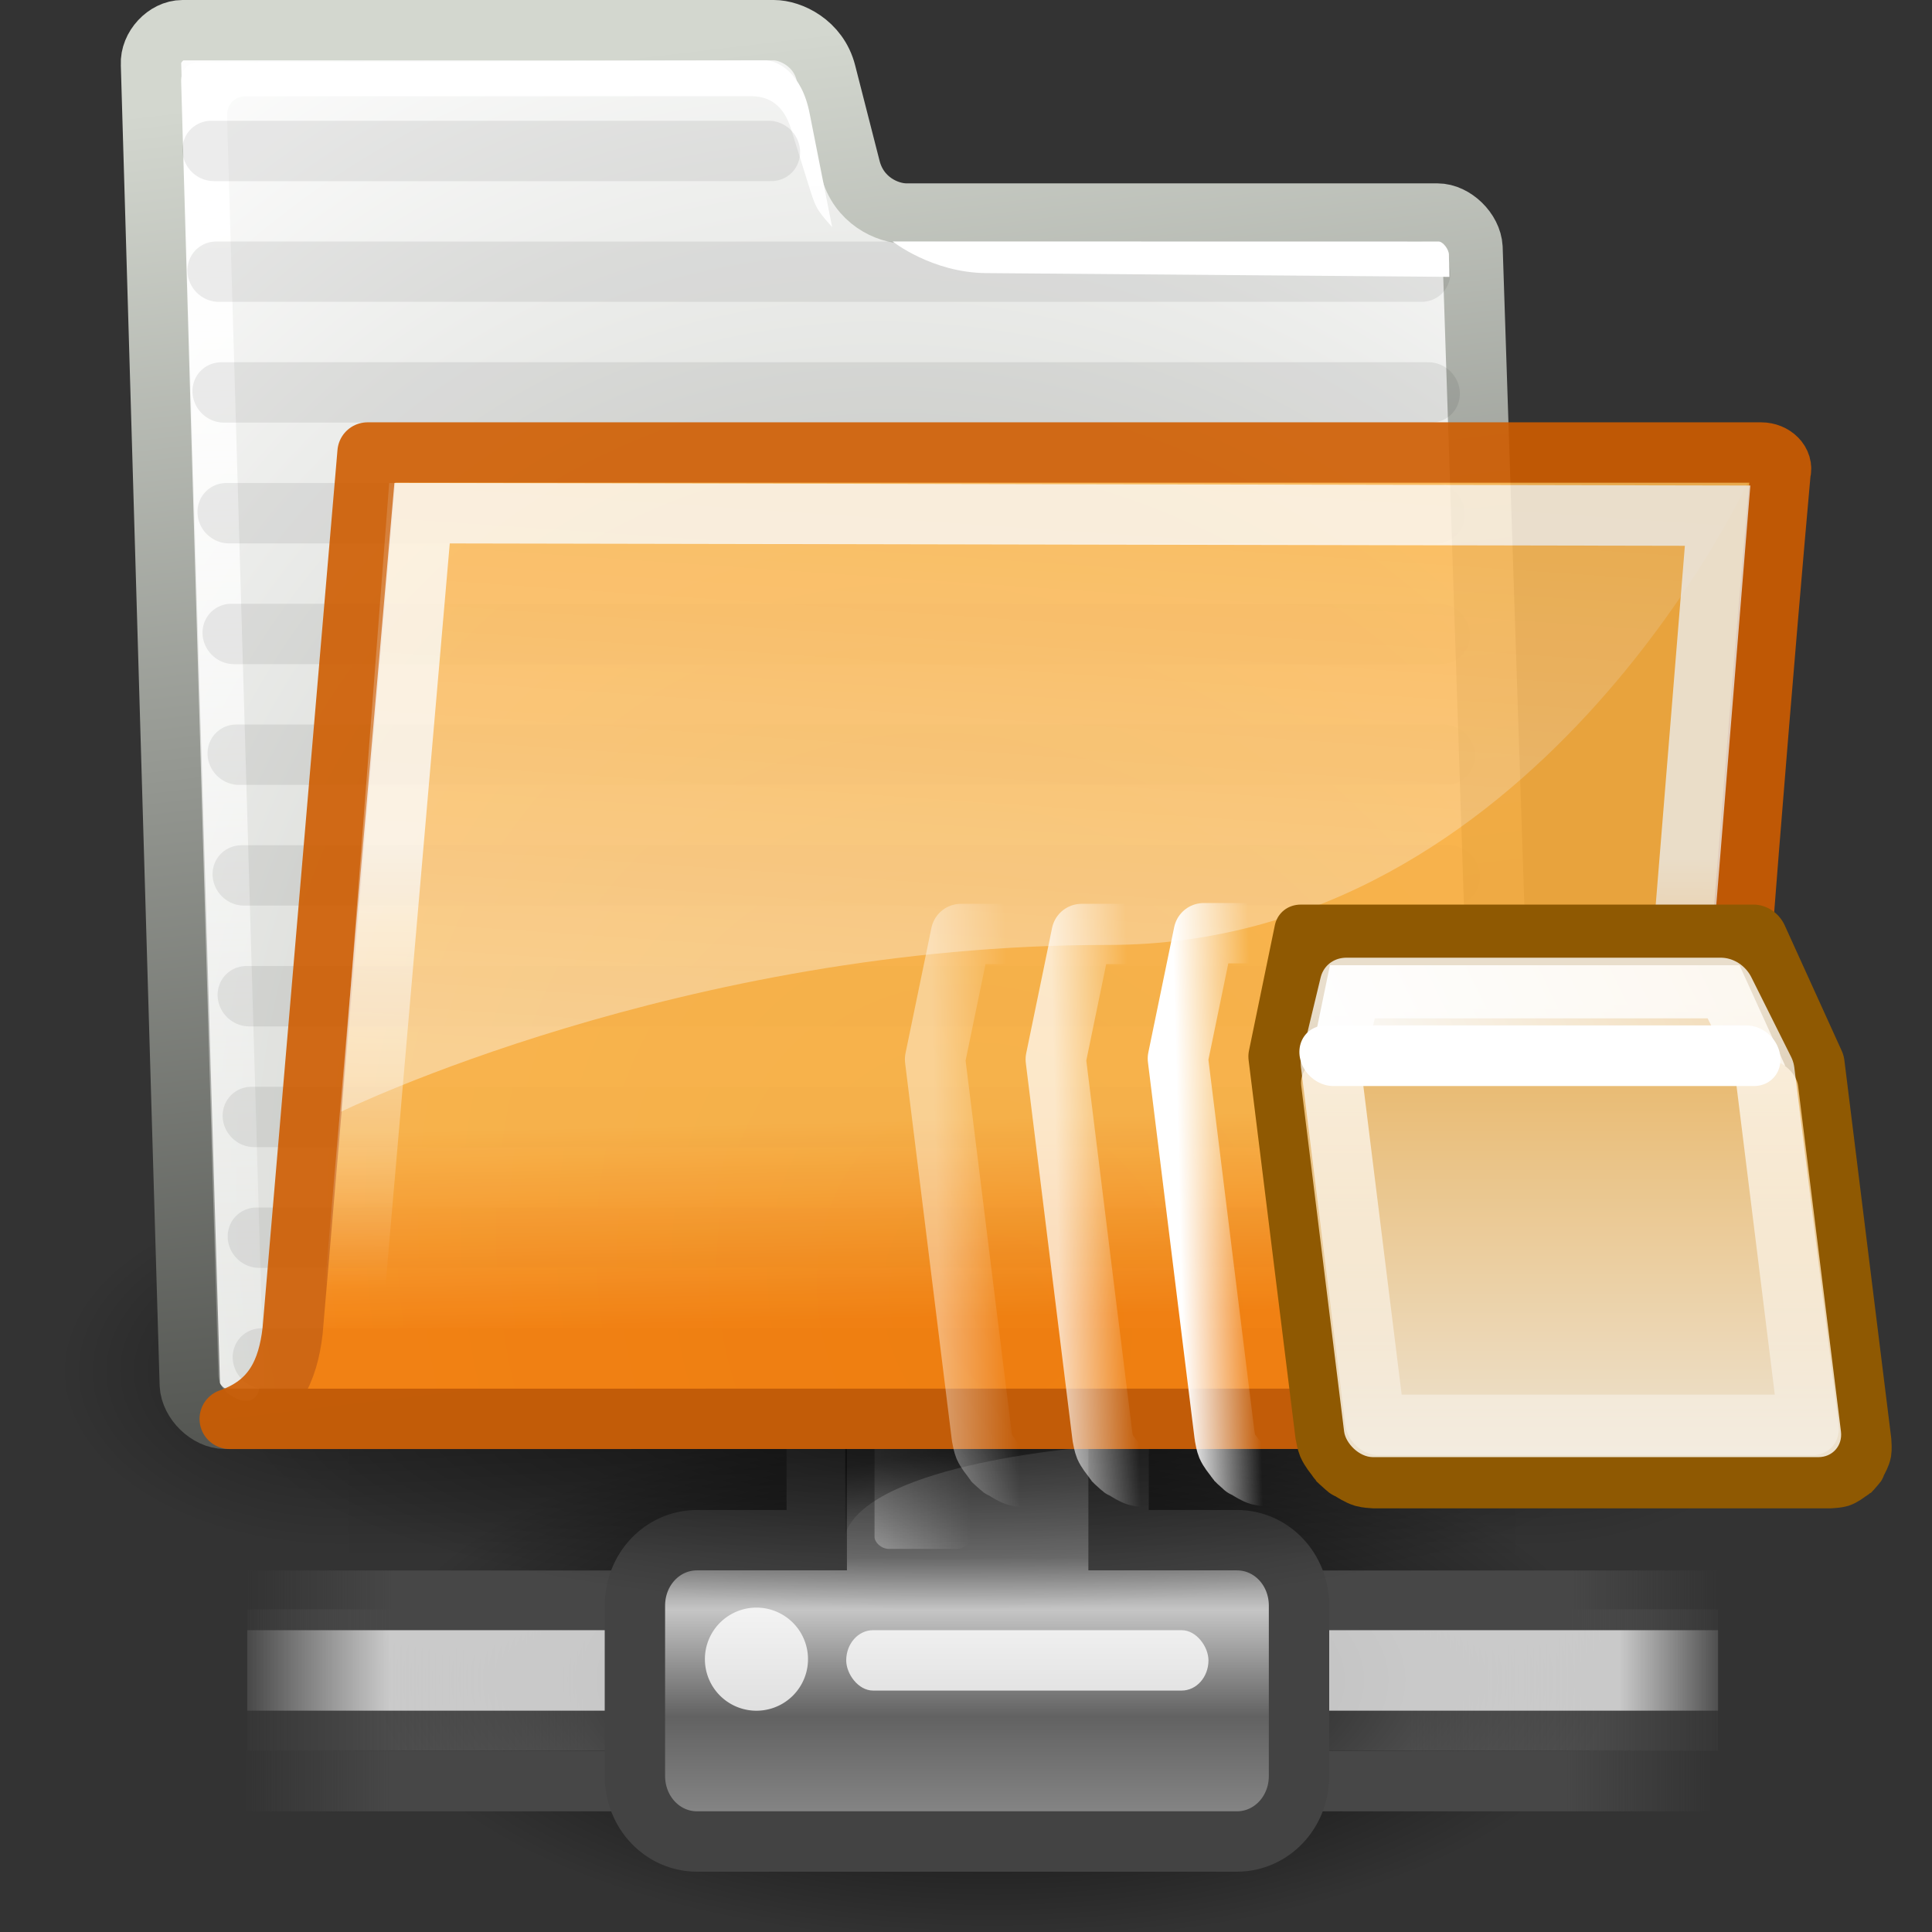 <?xml version="1.0" encoding="UTF-8" standalone="no"?>
<!-- Created with Inkscape (http://www.inkscape.org/) -->
<svg
   xmlns:dc="http://purl.org/dc/elements/1.1/"
   xmlns:cc="http://web.resource.org/cc/"
   xmlns:rdf="http://www.w3.org/1999/02/22-rdf-syntax-ns#"
   xmlns:svg="http://www.w3.org/2000/svg"
   xmlns="http://www.w3.org/2000/svg"
   xmlns:xlink="http://www.w3.org/1999/xlink"
   xmlns:sodipodi="http://sodipodi.sourceforge.net/DTD/sodipodi-0.dtd"
   xmlns:inkscape="http://www.inkscape.org/namespaces/inkscape"
   width="32"
   height="32"
   id="svg97"
   sodipodi:version="0.32"
   inkscape:version="0.45"
   sodipodi:docbase="/home/lapo/Icone/tangerine-icon-theme/32x32/places"
   sodipodi:docname="folder-remote-ftp.svg"
   inkscape:export-filename="/home/jimmac/Desktop/horlander-style3.png"
   inkscape:export-xdpi="90.000000"
   inkscape:export-ydpi="90.000000"
   version="1.0"
   inkscape:output_extension="org.inkscape.output.svg.inkscape">
  <rect width="100%" height="100%" fill="#333333" stroke="none"/>
  <defs
     id="defs3">
    <linearGradient
       inkscape:collect="always"
       id="linearGradient3197">
      <stop
         style="stop-color:#ffffff;stop-opacity:1;"
         offset="0"
         id="stop3199" />
      <stop
         style="stop-color:#ffffff;stop-opacity:0;"
         offset="1"
         id="stop3201" />
    </linearGradient>
    <linearGradient
       inkscape:collect="always"
       id="linearGradient5060">
      <stop
         style="stop-color:black;stop-opacity:1;"
         offset="0"
         id="stop5062" />
      <stop
         style="stop-color:black;stop-opacity:0;"
         offset="1"
         id="stop5064" />
    </linearGradient>
    <linearGradient
       id="linearGradient5048">
      <stop
         style="stop-color:black;stop-opacity:0;"
         offset="0"
         id="stop5050" />
      <stop
         id="stop5056"
         offset="0.5"
         style="stop-color:black;stop-opacity:1;" />
      <stop
         style="stop-color:black;stop-opacity:0;"
         offset="1"
         id="stop5052" />
    </linearGradient>
    <linearGradient
       id="linearGradient9766">
      <stop
         style="stop-color:#f57900;stop-opacity:1"
         offset="0"
         id="stop9768" />
      <stop
         style="stop-color:#fcaf3e;stop-opacity:1"
         offset="1"
         id="stop9770" />
    </linearGradient>
    <linearGradient
       id="linearGradient3096">
      <stop
         id="stop3098"
         offset="0"
         style="stop-color:#555753;stop-opacity:1" />
      <stop
         id="stop3100"
         offset="1"
         style="stop-color:#d3d7cf;stop-opacity:1" />
    </linearGradient>
    <linearGradient
       id="linearGradient319"
       inkscape:collect="always">
      <stop
         id="stop320"
         offset="0"
         style="stop-color:#ffffff;stop-opacity:1;" />
      <stop
         id="stop321"
         offset="1"
         style="stop-color:#ffffff;stop-opacity:0;" />
    </linearGradient>
    <linearGradient
       id="linearGradient1789">
      <stop
         style="stop-color:#babdb6;stop-opacity:1"
         offset="0"
         id="stop1790" />
      <stop
         style="stop-color:#ffffff;stop-opacity:1"
         offset="1"
         id="stop1791" />
    </linearGradient>
    <linearGradient
       id="linearGradient3983">
      <stop
         style="stop-color:#ffffff;stop-opacity:1;"
         offset="0"
         id="stop3984" />
      <stop
         style="stop-color:#fffffe;stop-opacity:0;"
         offset="1"
         id="stop3985" />
    </linearGradient>
    <linearGradient
       inkscape:collect="always"
       xlink:href="#linearGradient5048"
       id="linearGradient1987"
       gradientUnits="userSpaceOnUse"
       gradientTransform="matrix(2.774,0,0,1.97,-1892.179,-872.885)"
       x1="302.857"
       y1="366.648"
       x2="302.857"
       y2="609.505" />
    <radialGradient
       inkscape:collect="always"
       xlink:href="#linearGradient5060"
       id="radialGradient1989"
       gradientUnits="userSpaceOnUse"
       gradientTransform="matrix(2.774,0,0,1.97,-1891.633,-872.885)"
       cx="605.714"
       cy="486.648"
       fx="605.714"
       fy="486.648"
       r="117.143" />
    <radialGradient
       inkscape:collect="always"
       xlink:href="#linearGradient5060"
       id="radialGradient1991"
       gradientUnits="userSpaceOnUse"
       gradientTransform="matrix(-2.774,0,0,1.97,112.762,-872.885)"
       cx="605.714"
       cy="486.648"
       fx="605.714"
       fy="486.648"
       r="117.143" />
    <linearGradient
       inkscape:collect="always"
       xlink:href="#linearGradient3983"
       id="linearGradient2015"
       gradientUnits="userSpaceOnUse"
       gradientTransform="matrix(0.985,0,0,0.473,-0.213,-3.914)"
       x1="6.23"
       y1="13.773"
       x2="9.898"
       y2="66.834" />
    <radialGradient
       inkscape:collect="always"
       xlink:href="#linearGradient1789"
       id="radialGradient2034"
       gradientUnits="userSpaceOnUse"
       gradientTransform="matrix(0.699,-1.853653e-2,0.118,0.807,-2.22,-8.12)"
       cx="20.706"
       cy="37.518"
       fx="20.706"
       fy="37.518"
       r="30.905" />
    <linearGradient
       inkscape:collect="always"
       xlink:href="#linearGradient3096"
       id="linearGradient2036"
       gradientUnits="userSpaceOnUse"
       x1="19.274"
       y1="38.282"
       x2="15.515"
       y2="6.18"
       gradientTransform="matrix(0.663,0,0,0.678,0.147,-3.29)" />
    <linearGradient
       inkscape:collect="always"
       xlink:href="#linearGradient319"
       id="linearGradient2054"
       gradientUnits="userSpaceOnUse"
       gradientTransform="matrix(0.862,0,0,0.517,0.12,-2.773)"
       x1="13.036"
       y1="32.567"
       x2="12.854"
       y2="46.689" />
    <linearGradient
       inkscape:collect="always"
       xlink:href="#linearGradient9766"
       id="linearGradient2057"
       gradientUnits="userSpaceOnUse"
       x1="22.176"
       y1="36.988"
       x2="22.065"
       y2="32.05"
       gradientTransform="matrix(0.672,0,0,0.666,0.287,-2.796)" />
    <linearGradient
       inkscape:collect="always"
       xlink:href="#linearGradient3197"
       id="linearGradient3203"
       x1="6.993"
       y1="20.32"
       x2="7.96"
       y2="6.186"
       gradientUnits="userSpaceOnUse"
       gradientTransform="translate(0,-3)" />
    <linearGradient
       id="linearGradient4114"
       inkscape:collect="always">
      <stop
         id="stop4116"
         offset="0"
         style="stop-color:#000000;stop-opacity:1;" />
      <stop
         id="stop4118"
         offset="1"
         style="stop-color:#000000;stop-opacity:0;" />
    </linearGradient>
    <linearGradient
       id="linearGradient9806"
       inkscape:collect="always">
      <stop
         id="stop9808"
         offset="0"
         style="stop-color:#000000;stop-opacity:1;" />
      <stop
         id="stop9810"
         offset="1"
         style="stop-color:#000000;stop-opacity:0;" />
    </linearGradient>
    <linearGradient
       id="linearGradient264">
      <stop
         style="stop-color:#000000;stop-opacity:0.503;"
         offset="0"
         id="stop265" />
      <stop
         style="stop-color:#000000;stop-opacity:0;"
         offset="1"
         id="stop266" />
    </linearGradient>
    <linearGradient
       id="linearGradient218">
      <stop
         style="stop-color:#ffffff;stop-opacity:0.449;"
         offset="0"
         id="stop219" />
      <stop
         style="stop-color:#ffffff;stop-opacity:0;"
         offset="1"
         id="stop222" />
    </linearGradient>
    <linearGradient
       id="linearGradient204">
      <stop
         style="stop-color:#7a7a7a;stop-opacity:1;"
         offset="0"
         id="stop205" />
      <stop
         style="stop-color:#c5c5c5;stop-opacity:1;"
         offset="0.198"
         id="stop207" />
      <stop
         style="stop-color:#626262;stop-opacity:1;"
         offset="0.599"
         id="stop208" />
      <stop
         style="stop-color:#888888;stop-opacity:1;"
         offset="1"
         id="stop206" />
    </linearGradient>
    <linearGradient
       id="linearGradient178">
      <stop
         style="stop-color:#ffffff;stop-opacity:0;"
         offset="0"
         id="stop179" />
      <stop
         style="stop-color:#ffffff;stop-opacity:0.707;"
         offset="0.108"
         id="stop180" />
      <stop
         style="stop-color:#ffffff;stop-opacity:0.707;"
         offset="0.921"
         id="stop181" />
      <stop
         style="stop-color:#ffffff;stop-opacity:0;"
         offset="1"
         id="stop182" />
    </linearGradient>
    <linearGradient
       id="linearGradient272">
      <stop
         style="stop-color:#474747;stop-opacity:0;"
         offset="0"
         id="stop273" />
      <stop
         style="stop-color:#474747;stop-opacity:1;"
         offset="0.1"
         id="stop275" />
      <stop
         style="stop-color:#474747;stop-opacity:1;"
         offset="0.9"
         id="stop276" />
      <stop
         style="stop-color:#474747;stop-opacity:0;"
         offset="1"
         id="stop274" />
    </linearGradient>
    <linearGradient
       id="linearGradient158">
      <stop
         style="stop-color:#686868;stop-opacity:0;"
         offset="0"
         id="stop159" />
      <stop
         style="stop-color:#686868;stop-opacity:1;"
         offset="0.238"
         id="stop162" />
      <stop
         style="stop-color:#686868;stop-opacity:1;"
         offset="0.781"
         id="stop163" />
      <stop
         style="stop-color:#686868;stop-opacity:0;"
         offset="1"
         id="stop160" />
    </linearGradient>
    <linearGradient
       inkscape:collect="always"
       xlink:href="#linearGradient158"
       id="linearGradient3597"
       gradientUnits="userSpaceOnUse"
       gradientTransform="matrix(1.827,0,0,0.214,-2.613,-51.745)"
       x1="1.642"
       y1="117.827"
       x2="15.343"
       y2="117.827" />
    <radialGradient
       inkscape:collect="always"
       xlink:href="#linearGradient4114"
       id="radialGradient3599"
       gradientUnits="userSpaceOnUse"
       gradientTransform="scale(1.644,0.608)"
       cx="15.116"
       cy="63.965"
       fx="15.116"
       fy="63.965"
       r="12.289" />
    <linearGradient
       inkscape:collect="always"
       xlink:href="#linearGradient272"
       id="linearGradient3601"
       gradientUnits="userSpaceOnUse"
       gradientTransform="matrix(5.446,0,0,0.224,-2.693,-108.146)"
       x1="0.612"
       y1="372.578"
       x2="5.086"
       y2="372.578" />
    <linearGradient
       inkscape:collect="always"
       xlink:href="#linearGradient272"
       id="linearGradient3603"
       gradientUnits="userSpaceOnUse"
       gradientTransform="matrix(5.446,0,0,0.221,-2.613,-102.338)"
       x1="0.612"
       y1="372.578"
       x2="5.086"
       y2="372.578" />
    <linearGradient
       inkscape:collect="always"
       xlink:href="#linearGradient178"
       id="linearGradient3605"
       gradientUnits="userSpaceOnUse"
       gradientTransform="matrix(1.827,0,0,0.122,-2.613,-41.028)"
       x1="1.642"
       y1="117.827"
       x2="15.343"
       y2="117.827" />
    <linearGradient
       inkscape:collect="always"
       xlink:href="#linearGradient204"
       id="linearGradient3607"
       gradientUnits="userSpaceOnUse"
       gradientTransform="matrix(0.721,0,0,0.785,-4.293,-58.63)"
       x1="23.1"
       y1="38.297"
       x2="23.1"
       y2="43.915" />
    <linearGradient
       inkscape:collect="always"
       xlink:href="#linearGradient218"
       id="linearGradient3609"
       gradientUnits="userSpaceOnUse"
       gradientTransform="matrix(0.919,0,0,1.155,-22.321,-55.373)"
       x1="36.373"
       y1="22.228"
       x2="38.105"
       y2="22.228" />
    <linearGradient
       inkscape:collect="always"
       xlink:href="#linearGradient264"
       id="linearGradient3611"
       gradientUnits="userSpaceOnUse"
       gradientTransform="matrix(0.607,0,0,0.822,-4.772,-54.957)"
       x1="28.633"
       y1="29.943"
       x2="28.784"
       y2="31.49" />
    <radialGradient
       inkscape:collect="always"
       xlink:href="#linearGradient9806"
       id="radialGradient3613"
       gradientUnits="userSpaceOnUse"
       gradientTransform="matrix(1,0,0,0.242,0,31.506)"
       cx="24.351"
       cy="41.592"
       fx="24.351"
       fy="41.592"
       r="19.136" />
    <linearGradient
       id="linearGradient3559">
      <stop
         style="stop-color:#ffffff;stop-opacity:1;"
         offset="0"
         id="stop3561" />
      <stop
         style="stop-color:#ffffff;stop-opacity:0;"
         offset="1"
         id="stop3563" />
    </linearGradient>
    <linearGradient
       inkscape:collect="always"
       id="linearGradient2564">
      <stop
         style="stop-color:#e9b96e;stop-opacity:1;"
         offset="0"
         id="stop2566" />
      <stop
         style="stop-color:#eeeeec"
         offset="1"
         id="stop2568" />
    </linearGradient>
    <linearGradient
       inkscape:collect="always"
       id="linearGradient2540">
      <stop
         style="stop-color:#e9b96e;stop-opacity:1;"
         offset="0"
         id="stop2542" />
      <stop
         style="stop-color:#fafaf9;stop-opacity:1"
         offset="1"
         id="stop2544" />
    </linearGradient>
    <linearGradient
       inkscape:collect="always"
       id="linearGradient2510">
      <stop
         style="stop-color:#ffffff;stop-opacity:1;"
         offset="0"
         id="stop2512" />
      <stop
         style="stop-color:#ffffff;stop-opacity:0;"
         offset="1"
         id="stop2514" />
    </linearGradient>
    <linearGradient
       inkscape:collect="always"
       xlink:href="#linearGradient2540"
       id="linearGradient5747"
       gradientUnits="userSpaceOnUse"
       gradientTransform="translate(-13.5,-10.125)"
       x1="52.665"
       y1="24.479"
       x2="32.946"
       y2="31.704" />
    <linearGradient
       inkscape:collect="always"
       xlink:href="#linearGradient2564"
       id="linearGradient5749"
       gradientUnits="userSpaceOnUse"
       gradientTransform="translate(-13.5,-10.125)"
       x1="43.487"
       y1="31.5"
       x2="43.487"
       y2="43.581" />
    <linearGradient
       inkscape:collect="always"
       xlink:href="#linearGradient2510"
       id="linearGradient5751"
       gradientUnits="userSpaceOnUse"
       gradientTransform="matrix(0.951,0,6.0375711e-5,0.951,-11.644,-8.402)"
       x1="31.782"
       y1="29.869"
       x2="31.782"
       y2="48.894" />
    <linearGradient
       inkscape:collect="always"
       xlink:href="#linearGradient3559"
       id="linearGradient5753"
       gradientUnits="userSpaceOnUse"
       x1="30.535"
       y1="32.444"
       x2="32.351"
       y2="32.399"
       gradientTransform="translate(-0.41,-4.05717e-2)" />
    <linearGradient
       inkscape:collect="always"
       xlink:href="#linearGradient3559"
       id="linearGradient5755"
       gradientUnits="userSpaceOnUse"
       gradientTransform="translate(-3.334,-2.2055327e-2)"
       x1="30.535"
       y1="32.444"
       x2="32.351"
       y2="32.399" />
    <linearGradient
       inkscape:collect="always"
       xlink:href="#linearGradient3559"
       id="linearGradient5757"
       gradientUnits="userSpaceOnUse"
       gradientTransform="translate(-6.222,-2.2055327e-2)"
       x1="30.535"
       y1="32.444"
       x2="32.351"
       y2="32.399" />
  </defs>
  <sodipodi:namedview
     fill="#729fcf"
     id="base"
     pagecolor="#ffffff"
     bordercolor="#666666"
     borderopacity="0.651"
     inkscape:pageopacity="0.0"
     inkscape:pageshadow="2"
     inkscape:zoom="1"
     inkscape:cx="30.142171"
     inkscape:cy="11.353915"
     inkscape:current-layer="layer1"
     showgrid="false"
     inkscape:grid-bbox="true"
     inkscape:document-units="px"
     inkscape:window-width="1036"
     inkscape:window-height="659"
     inkscape:window-x="3"
     inkscape:window-y="23"
     inkscape:showpageshadow="false"
     stroke="#3465a4"
     showguides="false"
     inkscape:guide-bbox="true"
     width="32px"
     height="32px"
     showborder="false"
     inkscape:object-paths="false"
     inkscape:grid-points="false">
    <sodipodi:guide
       orientation="horizontal"
       position="46.688"
       id="guide2044" />
  </sodipodi:namedview>
  <g
     id="layer1"
     inkscape:label="Folder"
     inkscape:groupmode="layer">
    <g
       id="g3583"
       transform="translate(0,-23)">
      <g
         id="g3835"
         transform="translate(3.375,77.362)">
        <rect
           style="color:#000000;fill:url(#linearGradient3597);fill-opacity:1;fill-rule:nonzero;stroke:none;stroke-width:1;stroke-linecap:butt;stroke-linejoin:miter;marker:none;marker-start:none;marker-mid:none;marker-end:none;stroke-miterlimit:4;stroke-dashoffset:0;stroke-opacity:1;visibility:visible;display:block;overflow:visible"
           id="rect3426"
           width="24.362"
           height="2.345"
           x="0.72"
           y="-27.707" />
        <path
           sodipodi:type="arc"
           style="fill:url(#radialGradient3599);fill-opacity:1;stroke:none;stroke-opacity:1"
           id="path4112"
           sodipodi:cx="24.849752"
           sodipodi:cy="38.908627"
           sodipodi:rx="20.203051"
           sodipodi:ry="7.4751287"
           d="M 45.053 38.909 A 20.203 7.475 0 1 1  4.647,38.909 A 20.203 7.475 0 1 1  45.053 38.909 z"
           transform="matrix(0.506,0,0,0.585,0.49,-49.291)" />
        <rect
           style="color:#000000;fill:url(#linearGradient3601);fill-opacity:1;fill-rule:nonzero;stroke:none;stroke-width:1;stroke-linecap:butt;stroke-linejoin:miter;marker:none;marker-start:none;marker-mid:none;marker-end:none;stroke-miterlimit:4;stroke-dashoffset:0;stroke-opacity:1;visibility:visible;display:block;overflow:visible"
           id="rect3429"
           width="24.362"
           height="1"
           x="0.641"
           y="-25.361" />
        <rect
           style="color:#000000;fill:url(#linearGradient3603);fill-opacity:1;fill-rule:nonzero;stroke:none;stroke-width:1;stroke-linecap:butt;stroke-linejoin:miter;marker:none;marker-start:none;marker-mid:none;marker-end:none;stroke-miterlimit:4;stroke-dashoffset:0;stroke-opacity:1;visibility:visible;display:block;overflow:visible"
           id="rect3431"
           width="24.362"
           height="0.988"
           x="0.72"
           y="-28.35" />
        <rect
           style="color:#000000;fill:url(#linearGradient3605);fill-opacity:1;fill-rule:nonzero;stroke:none;stroke-width:1;stroke-linecap:butt;stroke-linejoin:miter;marker:none;marker-start:none;marker-mid:none;marker-end:none;stroke-miterlimit:4;stroke-dashoffset:0;stroke-opacity:1;visibility:visible;display:block;overflow:visible"
           id="rect3433"
           width="24.362"
           height="1.333"
           x="0.72"
           y="-27.361" />
        <path
           sodipodi:nodetypes="ccccccccccccccc"
           style="color:#000000;fill:url(#linearGradient3607);fill-opacity:1;fill-rule:nonzero;stroke:#434343;stroke-width:1;stroke-linecap:butt;stroke-linejoin:miter;marker:none;marker-start:none;marker-mid:none;marker-end:none;stroke-miterlimit:4;stroke-dashoffset:0;stroke-opacity:1;visibility:visible;display:block;overflow:visible"
           d="M 11.449,-35.861 C 10.875,-35.861 10.153,-35.38 10.153,-34.775 L 10.153,-28.852 L 8.172,-28.852 C 7.598,-28.852 7.141,-28.371 7.141,-27.766 L 7.141,-24.948 C 7.141,-24.343 7.598,-23.861 8.172,-23.861 L 17.11,-23.861 C 17.684,-23.861 18.141,-24.343 18.141,-24.948 L 18.141,-27.766 C 18.141,-28.371 17.684,-28.852 17.11,-28.852 L 15.152,-28.852 L 15.152,-34.775 C 15.152,-35.38 14.696,-35.861 14.121,-35.861 L 11.449,-35.861 z "
           id="path3435" />
        <rect
           style="color:#000000;fill:url(#linearGradient3609);fill-opacity:1;fill-rule:nonzero;stroke:none;stroke-width:1;stroke-linecap:butt;stroke-linejoin:miter;marker:none;marker-start:none;marker-mid:none;marker-end:none;stroke-miterlimit:4;stroke-dashoffset:0;stroke-opacity:1;visibility:visible;display:block;overflow:visible"
           id="rect3437"
           width="1.592"
           height="2"
           x="11.11"
           y="-30.707"
           rx="0.242"
           ry="0.2" />
        <path
           style="color:#000000;fill:url(#linearGradient3611);fill-opacity:1;fill-rule:nonzero;stroke:none;stroke-width:1;stroke-linecap:butt;stroke-linejoin:miter;marker:none;marker-start:none;marker-mid:none;marker-end:none;stroke-miterlimit:4;stroke-dashoffset:0;stroke-opacity:1;visibility:visible;display:block;overflow:visible"
           d="M 14.767,-30.404 L 10.625,-30.404 C 10.625,-30.404 10.625,-29.279 10.625,-28.957 C 11.034,-30.144 14.767,-30.404 14.767,-30.404 z "
           id="path3439"
           sodipodi:nodetypes="cccc" />
        <rect
           ry="0.5"
           rx="0.444"
           y="-27.361"
           x="10.641"
           height="1"
           width="6"
           id="rect3441"
           style="opacity:0.824;color:#000000;fill:#ffffff;fill-opacity:0.959;fill-rule:nonzero;stroke:none;stroke-width:1.14;stroke-linecap:round;stroke-linejoin:round;marker:none;marker-start:none;marker-mid:none;marker-end:none;stroke-miterlimit:4;stroke-dashoffset:0;stroke-opacity:1;visibility:visible;display:block;overflow:visible" />
        <path
           transform="matrix(1.608,0,0,1.608,-20.544,-92.206)"
           d="M 19 40.625 A 0.531 0.531 0 1 1  17.938,40.625 A 0.531 0.531 0 1 1  19 40.625 z"
           sodipodi:ry="0.53125"
           sodipodi:rx="0.53125"
           sodipodi:cy="40.625"
           sodipodi:cx="18.46875"
           id="path3443"
           style="opacity:0.824;color:#000000;fill:#ffffff;fill-opacity:0.959;fill-rule:nonzero;stroke:none;stroke-width:1.14;stroke-linecap:round;stroke-linejoin:round;marker:none;marker-start:none;marker-mid:none;marker-end:none;stroke-miterlimit:4;stroke-dashoffset:0;stroke-opacity:1;visibility:visible;display:block;overflow:visible"
           sodipodi:type="arc" />
      </g>
      <path
         sodipodi:type="arc"
         style="opacity:0.557;color:#000000;fill:url(#radialGradient3613);fill-opacity:1;fill-rule:nonzero;stroke:none;stroke-width:1;stroke-linecap:round;stroke-linejoin:round;marker:none;marker-start:none;marker-mid:none;marker-end:none;stroke-miterlimit:4;stroke-dasharray:none;stroke-dashoffset:0;stroke-opacity:1;visibility:visible;display:inline;overflow:visible"
         id="path9804"
         sodipodi:cx="24.35099"
         sodipodi:cy="41.591846"
         sodipodi:rx="19.136078"
         sodipodi:ry="4.6403885"
         d="M 43.487 41.592 A 19.136 4.64 0 1 1  5.215,41.592 A 19.136 4.64 0 1 1  43.487 41.592 z"
         transform="matrix(0.61,0,0,0.674,0.821,18.523)" />
    </g>
    <g
       style="display:inline"
       id="g5022"
       transform="matrix(1.443435e-2,0,0,1.269228e-2,28.277,21.622)">
      <rect
         y="-150.697"
         x="-1559.252"
         height="478.357"
         width="1339.633"
         id="rect4173"
         style="opacity:0.402;color:#000000;fill:url(#linearGradient1987);fill-opacity:1;fill-rule:nonzero;stroke:none;stroke-width:1;stroke-linecap:round;stroke-linejoin:miter;marker:none;marker-start:none;marker-mid:none;marker-end:none;stroke-miterlimit:4;stroke-dasharray:none;stroke-dashoffset:0;stroke-opacity:1;visibility:visible;display:inline;overflow:visible" />
      <path
         sodipodi:nodetypes="cccc"
         id="path5058"
         d="M -219.619,-150.68 C -219.619,-150.68 -219.619,327.65 -219.619,327.65 C -76.745,328.551 125.781,220.481 125.781,88.454 C 125.781,-43.572 -33.655,-150.68 -219.619,-150.68 z "
         style="opacity:0.402;color:#000000;fill:url(#radialGradient1989);fill-opacity:1;fill-rule:nonzero;stroke:none;stroke-width:1;stroke-linecap:round;stroke-linejoin:miter;marker:none;marker-start:none;marker-mid:none;marker-end:none;stroke-miterlimit:4;stroke-dasharray:none;stroke-dashoffset:0;stroke-opacity:1;visibility:visible;display:inline;overflow:visible" />
      <path
         style="opacity:0.402;color:#000000;fill:url(#radialGradient1991);fill-opacity:1;fill-rule:nonzero;stroke:none;stroke-width:1;stroke-linecap:round;stroke-linejoin:miter;marker:none;marker-start:none;marker-mid:none;marker-end:none;stroke-miterlimit:4;stroke-dasharray:none;stroke-dashoffset:0;stroke-opacity:1;visibility:visible;display:inline;overflow:visible"
         d="M -1559.252,-150.68 C -1559.252,-150.68 -1559.252,327.65 -1559.252,327.65 C -1702.127,328.551 -1904.652,220.481 -1904.652,88.454 C -1904.652,-43.572 -1745.216,-150.68 -1559.252,-150.68 z "
         id="path5018"
         sodipodi:nodetypes="cccc" />
    </g>
    <path
       d="M 3.144,22.936 C 3.158,23.218 3.449,23.5 3.725,23.5 L 24.486,23.5 C 24.762,23.5 25.024,23.218 25.009,22.936 L 24.389,4.102 C 24.374,3.82 24.084,3.537 23.808,3.537 L 15.013,3.537 C 14.691,3.537 14.22,3.318 14.084,2.787 L 13.679,1.204 C 13.553,0.71 13.094,0.5 12.818,0.5 L 3.023,0.5 C 2.748,0.5 2.486,0.782 2.501,1.064 L 3.144,22.936 z "
       id="path216"
       style="fill:url(#radialGradient2034);fill-opacity:1;fill-rule:nonzero;stroke:url(#linearGradient2036);stroke-width:1;stroke-linecap:round;stroke-linejoin:round;stroke-miterlimit:4;stroke-dasharray:none;stroke-opacity:1"
       sodipodi:nodetypes="ccccccssssccc" />
    <path
       style="opacity:1;color:#000000;fill:url(#linearGradient2015);fill-opacity:1;fill-rule:nonzero;stroke:none;stroke-width:1.214;stroke-linecap:butt;stroke-linejoin:miter;marker:none;marker-start:none;marker-mid:none;marker-end:none;stroke-miterlimit:4;stroke-dashoffset:0;stroke-opacity:1;visibility:visible;display:block;overflow:visible"
       d="M 4.299,22.909 C 4.31,23.117 4.181,23.256 3.975,23.187 L 3.975,23.187 C 3.769,23.117 3.627,22.978 3.616,22.77 L 3.001,1.366 C 2.99,1.158 3.108,1.032 3.311,1.032 L 12.675,1 C 12.878,1 13.28,1.201 13.411,1.883 L 13.783,3.762 C 13.506,3.451 13.511,3.442 13.369,2.99 L 13.106,2.149 C 12.963,1.664 12.652,1.594 12.449,1.594 L 4.081,1.594 C 3.878,1.594 3.75,1.733 3.761,1.941 L 4.37,22.978 L 4.299,22.909 z "
       id="path219"
       sodipodi:nodetypes="cccccccccscccccc" />
    <g
       id="g2094"
       transform="matrix(1,0,4.166667e-2,1,-0.208,-3)"
       style="opacity:0.64">
      <path
         sodipodi:nodetypes="cc"
         id="path9802"
         d="M 3.5,9.5 L 23.492,9.5"
         style="opacity:0.114;color:#000000;fill:#729fcf;fill-opacity:1;fill-rule:nonzero;stroke:#000000;stroke-width:1;stroke-linecap:round;stroke-linejoin:round;marker:none;marker-start:none;marker-mid:none;marker-end:none;stroke-miterlimit:4;stroke-dasharray:none;stroke-dashoffset:0;stroke-opacity:1;visibility:visible;display:inline;overflow:visible" />
      <path
         style="opacity:0.114;color:#000000;fill:#729fcf;fill-opacity:1;fill-rule:nonzero;stroke:#000000;stroke-width:1;stroke-linecap:round;stroke-linejoin:round;marker:none;marker-start:none;marker-mid:none;marker-end:none;stroke-miterlimit:4;stroke-dasharray:none;stroke-dashoffset:0;stroke-opacity:1;visibility:visible;display:inline;overflow:visible"
         d="M 3.5,5.5 L 12.731,5.5"
         id="path2059"
         sodipodi:nodetypes="cc" />
      <path
         style="opacity:0.114;color:#000000;fill:#729fcf;fill-opacity:1;fill-rule:nonzero;stroke:#000000;stroke-width:1;stroke-linecap:round;stroke-linejoin:round;marker:none;marker-start:none;marker-mid:none;marker-end:none;stroke-miterlimit:4;stroke-dasharray:none;stroke-dashoffset:0;stroke-opacity:1;visibility:visible;display:inline;overflow:visible"
         d="M 3.5,7.5 L 23.418,7.5"
         id="path2061"
         sodipodi:nodetypes="cc" />
      <path
         sodipodi:nodetypes="cc"
         id="path2078"
         d="M 3.5,11.5 L 23.492,11.5"
         style="opacity:0.114;color:#000000;fill:#729fcf;fill-opacity:1;fill-rule:nonzero;stroke:#000000;stroke-width:1;stroke-linecap:round;stroke-linejoin:round;marker:none;marker-start:none;marker-mid:none;marker-end:none;stroke-miterlimit:4;stroke-dasharray:none;stroke-dashoffset:0;stroke-opacity:1;visibility:visible;display:inline;overflow:visible" />
      <path
         sodipodi:nodetypes="cc"
         id="path2080"
         d="M 3.5,13.5 L 23.492,13.5"
         style="opacity:0.114;color:#000000;fill:#729fcf;fill-opacity:1;fill-rule:nonzero;stroke:#000000;stroke-width:1;stroke-linecap:round;stroke-linejoin:round;marker:none;marker-start:none;marker-mid:none;marker-end:none;stroke-miterlimit:4;stroke-dasharray:none;stroke-dashoffset:0;stroke-opacity:1;visibility:visible;display:inline;overflow:visible" />
      <path
         sodipodi:nodetypes="cc"
         id="path2082"
         d="M 3.5,15.5 L 23.492,15.5"
         style="opacity:0.114;color:#000000;fill:#729fcf;fill-opacity:1;fill-rule:nonzero;stroke:#000000;stroke-width:1;stroke-linecap:round;stroke-linejoin:round;marker:none;marker-start:none;marker-mid:none;marker-end:none;stroke-miterlimit:4;stroke-dasharray:none;stroke-dashoffset:0;stroke-opacity:1;visibility:visible;display:inline;overflow:visible" />
      <path
         sodipodi:nodetypes="cc"
         id="path2084"
         d="M 3.5,17.5 L 23.492,17.5"
         style="opacity:0.114;color:#000000;fill:#729fcf;fill-opacity:1;fill-rule:nonzero;stroke:#000000;stroke-width:1;stroke-linecap:round;stroke-linejoin:round;marker:none;marker-start:none;marker-mid:none;marker-end:none;stroke-miterlimit:4;stroke-dasharray:none;stroke-dashoffset:0;stroke-opacity:1;visibility:visible;display:inline;overflow:visible" />
      <path
         sodipodi:nodetypes="cc"
         id="path2086"
         d="M 3.5,19.5 L 23.492,19.5"
         style="opacity:0.114;color:#000000;fill:#729fcf;fill-opacity:1;fill-rule:nonzero;stroke:#000000;stroke-width:1;stroke-linecap:round;stroke-linejoin:round;marker:none;marker-start:none;marker-mid:none;marker-end:none;stroke-miterlimit:4;stroke-dasharray:none;stroke-dashoffset:0;stroke-opacity:1;visibility:visible;display:inline;overflow:visible" />
      <path
         sodipodi:nodetypes="cc"
         id="path2088"
         d="M 3.5,21.5 L 23.492,21.5"
         style="opacity:0.114;color:#000000;fill:#729fcf;fill-opacity:1;fill-rule:nonzero;stroke:#000000;stroke-width:1;stroke-linecap:round;stroke-linejoin:round;marker:none;marker-start:none;marker-mid:none;marker-end:none;stroke-miterlimit:4;stroke-dasharray:none;stroke-dashoffset:0;stroke-opacity:1;visibility:visible;display:inline;overflow:visible" />
      <path
         sodipodi:nodetypes="cc"
         id="path2090"
         d="M 3.5,23.5 L 23.492,23.5"
         style="opacity:0.114;color:#000000;fill:#729fcf;fill-opacity:1;fill-rule:nonzero;stroke:#000000;stroke-width:1;stroke-linecap:round;stroke-linejoin:round;marker:none;marker-start:none;marker-mid:none;marker-end:none;stroke-miterlimit:4;stroke-dasharray:none;stroke-dashoffset:0;stroke-opacity:1;visibility:visible;display:inline;overflow:visible" />
      <path
         sodipodi:nodetypes="cc"
         id="path2092"
         d="M 3.5,25.5 L 23.492,25.5"
         style="opacity:0.114;color:#000000;fill:#729fcf;fill-opacity:1;fill-rule:nonzero;stroke:#000000;stroke-width:1;stroke-linecap:round;stroke-linejoin:round;marker:none;marker-start:none;marker-mid:none;marker-end:none;stroke-miterlimit:4;stroke-dasharray:none;stroke-dashoffset:0;stroke-opacity:1;visibility:visible;display:inline;overflow:visible" />
    </g>
    <g
       style="opacity:1;fill:#ffffff;fill-opacity:1;fill-rule:nonzero;stroke:none;stroke-width:0.999;stroke-miterlimit:4"
       id="g220"
       transform="matrix(0.694,0,3.632836e-2,0.881,-5.748,-3.284)"
       inkscape:export-filename="/home/jimmac/ximian_art/icons/nautilus/suse93/gnome-fs-directory.png"
       inkscape:export-xdpi="74.800003"
       inkscape:export-ydpi="74.800003">
      <path
         style="fill:#ffffff;fill-opacity:1"
         d="M 42.417,8.515 C 42.422,8.418 42.289,8.268 42.182,8.268 L 29.151,8.266 C 29.151,8.266 30.062,8.854 31.352,8.862 L 42.406,8.933 C 42.417,8.722 42.409,8.677 42.417,8.515 z "
         id="path221"
         sodipodi:nodetypes="cscscs" />
    </g>
    <g
       id="g2106"
       inkscape:label="pattern"
       transform="translate(34.739,-13.104)" />
    <g
       id="g3219"
       style="opacity:0.6" />
    <g
       id="g2321"
       style="opacity:0.9">
      <path
         inkscape:export-ydpi="74.800003"
         inkscape:export-xdpi="74.800003"
         inkscape:export-filename="/home/jimmac/ximian_art/icons/nautilus/suse93/gnome-fs-directory.png"
         sodipodi:nodetypes="cscccscc"
         id="path233"
         d="M 27.002,23.499 C 27.771,23.47 28.321,22.769 28.377,21.954 C 28.909,14.268 29.491,7.824 29.491,7.824 C 29.54,7.659 29.379,7.495 29.169,7.495 L 6.088,7.495 C 6.088,7.495 4.846,22.048 4.846,22.048 C 4.769,22.701 4.533,23.249 3.805,23.501 L 27.002,23.499 z "
         style="color:#000000;fill:url(#linearGradient2057);fill-opacity:1;fill-rule:nonzero;stroke:#ce5c00;stroke-width:1;stroke-linecap:butt;stroke-linejoin:round;marker:none;marker-start:none;marker-mid:none;marker-end:none;stroke-miterlimit:4;stroke-dasharray:none;stroke-dashoffset:0;stroke-opacity:1;visibility:visible;display:block" />
      <path
         style="opacity:0.8;fill:none;fill-opacity:1;fill-rule:evenodd;stroke:url(#linearGradient2054);stroke-width:1px;stroke-linecap:round;stroke-linejoin:miter;stroke-opacity:1"
         d="M 6.991,8.5 L 28.449,8.541 L 27.419,21.222 C 27.364,21.901 27.124,22.127 26.193,22.127 C 24.969,22.127 7.427,22.107 5.649,22.107 C 5.802,21.903 5.867,21.48 5.868,21.47 L 6.991,8.5 z "
         id="path304"
         sodipodi:nodetypes="ccsscsc" />
      <path
         style="opacity:0.4;fill:url(#linearGradient3203);fill-opacity:1;fill-rule:evenodd;stroke:none;stroke-width:1px;stroke-linecap:butt;stroke-linejoin:miter;stroke-opacity:1"
         d="M 6.446,8.001 L 5.652,18.412 C 5.652,18.412 11.299,15.651 18.357,15.651 C 25.415,15.651 28.944,8.001 28.944,8.001 L 6.446,8.001 z "
         id="path323"
         sodipodi:nodetypes="ccccc" />
    </g>
    <g
       style="display:inline"
       inkscape:label="FTP"
       id="layer6"
       transform="matrix(0.692,0,0,0.692,-1.353,-2.161)">
      <g
         transform="translate(0,-3)"
         id="g1467">
        <g
           id="g2602"
           transform="matrix(0.991,0,0.124,1,12.041,10.125)">
          <path
             sodipodi:nodetypes="cccssssssssssccsssssssssscccc"
             id="path2994"
             d="M 19.031,18.375 L 18.031,21.375 L 18.031,30.375 C 18.031,30.384 18.031,30.398 18.031,30.406 C 18.035,30.484 18.042,30.584 18.062,30.656 C 18.092,30.751 18.164,30.857 18.219,30.937 C 18.228,30.951 18.24,30.987 18.25,31 C 18.255,31.006 18.276,31.025 18.281,31.031 C 18.303,31.055 18.351,31.103 18.375,31.125 C 18.381,31.13 18.4,31.151 18.406,31.156 C 18.419,31.166 18.456,31.178 18.469,31.187 C 18.549,31.242 18.655,31.314 18.75,31.344 C 18.822,31.364 18.922,31.371 19,31.375 C 19.009,31.375 19.023,31.375 19.031,31.375 L 29.969,31.375 C 29.977,31.375 29.991,31.375 30,31.375 C 30.078,31.371 30.178,31.364 30.25,31.344 C 30.345,31.314 30.451,31.242 30.531,31.187 C 30.544,31.178 30.581,31.166 30.594,31.156 C 30.6,31.151 30.619,31.13 30.625,31.125 C 30.649,31.103 30.697,31.055 30.719,31.031 C 30.724,31.025 30.745,31.006 30.75,31 C 30.76,30.987 30.772,30.951 30.781,30.937 C 30.836,30.857 30.908,30.751 30.938,30.656 C 30.958,30.584 30.965,30.484 30.969,30.406 C 30.969,30.398 30.969,30.384 30.969,30.375 L 30.969,21.375 L 29.969,18.375 L 19.031,18.375 z "
             style="opacity:1;color:#000000;fill:url(#linearGradient5747);fill-opacity:1;fill-rule:nonzero;stroke:#8f5902;stroke-width:1.451;stroke-linecap:round;stroke-linejoin:round;marker:none;marker-start:none;marker-mid:none;marker-end:none;stroke-miterlimit:4;stroke-dasharray:none;stroke-dashoffset:0;stroke-opacity:1;visibility:visible;display:inline;overflow:visible" />
          <rect
             ry="0.614"
             rx="0.624"
             y="21.375"
             x="18.5"
             height="9.5"
             width="12"
             id="rect2590"
             style="opacity:1;color:#000000;fill:url(#linearGradient5749);fill-opacity:1;fill-rule:nonzero;stroke:none;stroke-width:1;stroke-linecap:round;stroke-linejoin:round;marker:none;marker-start:none;marker-mid:none;marker-end:none;stroke-miterlimit:4;stroke-dasharray:none;stroke-dashoffset:0;stroke-opacity:1;visibility:visible;display:inline;overflow:visible" />
          <path
             sodipodi:nodetypes="ccccccc"
             id="path2997"
             d="M 19.973,19.646 L 19.274,21.547 L 19.275,30.104 L 29.738,30.104 L 29.738,21.547 L 29.018,19.646 L 19.973,19.646 z "
             style="opacity:0.8;color:#000000;fill:none;fill-opacity:1;fill-rule:nonzero;stroke:url(#linearGradient5751);stroke-width:1.451;stroke-linecap:round;stroke-linejoin:round;marker:none;marker-start:none;marker-mid:none;marker-end:none;stroke-miterlimit:4;stroke-dasharray:none;stroke-dashoffset:0;stroke-opacity:1;visibility:visible;display:inline;overflow:visible" />
          <path
             sodipodi:nodetypes="cc"
             id="path2999"
             d="M 19.276,21.267 L 29.433,21.267"
             style="fill:none;fill-opacity:0.75;fill-rule:evenodd;stroke:#ffffff;stroke-width:1.451;stroke-linecap:round;stroke-linejoin:miter;stroke-miterlimit:4;stroke-dasharray:none;stroke-opacity:1;display:inline" />
        </g>
        <path
           sodipodi:nodetypes="cccssssssssssccsssssssssscccc"
           id="path3553"
           d="M 30.767,28.459 L 30.148,31.459 L 31.263,40.459 C 31.264,40.468 31.265,40.482 31.267,40.491 C 31.28,40.568 31.299,40.669 31.328,40.741 C 31.369,40.835 31.454,40.941 31.518,41.022 C 31.529,41.035 31.545,41.072 31.557,41.084 C 31.563,41.091 31.586,41.109 31.592,41.116 C 31.616,41.139 31.67,41.188 31.696,41.209 C 31.703,41.215 31.724,41.235 31.731,41.241 C 31.745,41.251 31.783,41.262 31.797,41.272 C 31.883,41.326 31.997,41.399 32.095,41.428 C 32.169,41.448 32.269,41.455 32.347,41.459 C 32.355,41.46 32.369,41.459 32.378,41.459 L 43.217,41.459 C 43.225,41.459 43.239,41.46 43.248,41.459 C 43.324,41.455 43.423,41.448 43.491,41.428 C 43.582,41.399 43.678,41.326 43.751,41.272 C 43.763,41.262 43.798,41.251 43.809,41.241 C 43.814,41.235 43.831,41.215 43.836,41.209 C 43.857,41.188 43.899,41.139 43.917,41.116 C 43.922,41.109 43.94,41.091 43.944,41.084 C 43.953,41.072 43.96,41.035 43.968,41.022 C 44.011,40.941 44.07,40.835 44.088,40.741 C 44.099,40.669 44.093,40.568 44.088,40.491 C 44.087,40.482 44.085,40.468 44.084,40.459 L 42.969,31.459 L 41.606,28.459 L 30.767,28.459 z "
           style="opacity:1;color:#000000;fill:none;fill-opacity:1;fill-rule:nonzero;stroke:url(#linearGradient5753);stroke-width:1.444;stroke-linecap:round;stroke-linejoin:round;marker:none;marker-start:none;marker-mid:none;marker-end:none;stroke-miterlimit:4;stroke-dasharray:none;stroke-dashoffset:0;stroke-opacity:1;visibility:visible;display:inline;overflow:visible" />
        <path
           sodipodi:nodetypes="cccssssssssssccsssssssssscccc"
           id="path3575"
           d="M 27.844,28.478 L 27.225,31.478 L 28.339,40.478 C 28.34,40.487 28.342,40.5 28.343,40.509 C 28.357,40.587 28.376,40.687 28.405,40.759 C 28.446,40.854 28.531,40.96 28.595,41.04 C 28.606,41.054 28.622,41.09 28.634,41.103 C 28.639,41.109 28.662,41.128 28.668,41.134 C 28.693,41.158 28.747,41.206 28.773,41.228 C 28.78,41.233 28.801,41.254 28.808,41.259 C 28.822,41.269 28.859,41.281 28.874,41.29 C 28.96,41.345 29.074,41.417 29.172,41.447 C 29.246,41.467 29.346,41.474 29.423,41.478 C 29.432,41.478 29.446,41.478 29.454,41.478 L 40.293,41.478 C 40.302,41.478 40.316,41.478 40.324,41.478 C 40.401,41.474 40.499,41.467 40.568,41.447 C 40.659,41.417 40.755,41.345 40.828,41.29 C 40.84,41.281 40.874,41.269 40.886,41.259 C 40.891,41.254 40.907,41.233 40.913,41.228 C 40.934,41.206 40.976,41.158 40.994,41.134 C 40.999,41.128 41.017,41.109 41.021,41.103 C 41.029,41.09 41.037,41.054 41.044,41.04 C 41.088,40.96 41.147,40.854 41.164,40.759 C 41.176,40.687 41.17,40.587 41.164,40.509 C 41.164,40.5 41.162,40.487 41.161,40.478 L 40.046,31.478 L 38.683,28.478 L 27.844,28.478 z "
           style="opacity:0.7;color:#000000;fill:none;fill-opacity:1;fill-rule:nonzero;stroke:url(#linearGradient5755);stroke-width:1.444;stroke-linecap:round;stroke-linejoin:round;marker:none;marker-start:none;marker-mid:none;marker-end:none;stroke-miterlimit:4;stroke-dasharray:none;stroke-dashoffset:0;stroke-opacity:1;visibility:visible;display:inline;overflow:visible" />
        <path
           sodipodi:nodetypes="cccssssssssssccsssssssssscccc"
           id="path3595"
           d="M 24.956,28.478 L 24.336,31.478 L 25.451,40.478 C 25.452,40.487 25.454,40.5 25.455,40.509 C 25.469,40.587 25.488,40.687 25.517,40.759 C 25.558,40.854 25.643,40.96 25.707,41.04 C 25.718,41.054 25.734,41.09 25.745,41.103 C 25.751,41.109 25.774,41.128 25.78,41.134 C 25.805,41.158 25.859,41.206 25.885,41.228 C 25.892,41.233 25.913,41.254 25.92,41.259 C 25.934,41.269 25.971,41.281 25.985,41.29 C 26.072,41.345 26.186,41.417 26.284,41.447 C 26.357,41.467 26.458,41.474 26.535,41.478 C 26.544,41.478 26.558,41.478 26.566,41.478 L 37.405,41.478 C 37.414,41.478 37.428,41.478 37.436,41.478 C 37.513,41.474 37.611,41.467 37.68,41.447 C 37.771,41.417 37.866,41.345 37.939,41.29 C 37.951,41.281 37.986,41.269 37.998,41.259 C 38.003,41.254 38.019,41.233 38.025,41.228 C 38.046,41.206 38.087,41.158 38.106,41.134 C 38.11,41.128 38.129,41.109 38.133,41.103 C 38.141,41.09 38.149,41.054 38.156,41.04 C 38.2,40.96 38.259,40.854 38.276,40.759 C 38.288,40.687 38.282,40.587 38.276,40.509 C 38.275,40.5 38.273,40.487 38.272,40.478 L 37.158,31.478 L 35.795,28.478 L 24.956,28.478 z "
           style="opacity:0.4;color:#000000;fill:none;fill-opacity:1;fill-rule:nonzero;stroke:url(#linearGradient5757);stroke-width:1.444;stroke-linecap:round;stroke-linejoin:round;marker:none;marker-start:none;marker-mid:none;marker-end:none;stroke-miterlimit:4;stroke-dasharray:none;stroke-dashoffset:0;stroke-opacity:1;visibility:visible;display:inline;overflow:visible" />
      </g>
    </g>
  </g>
  <g
     inkscape:groupmode="layer"
     id="layer2"
     inkscape:label="pattern" />
</svg>

